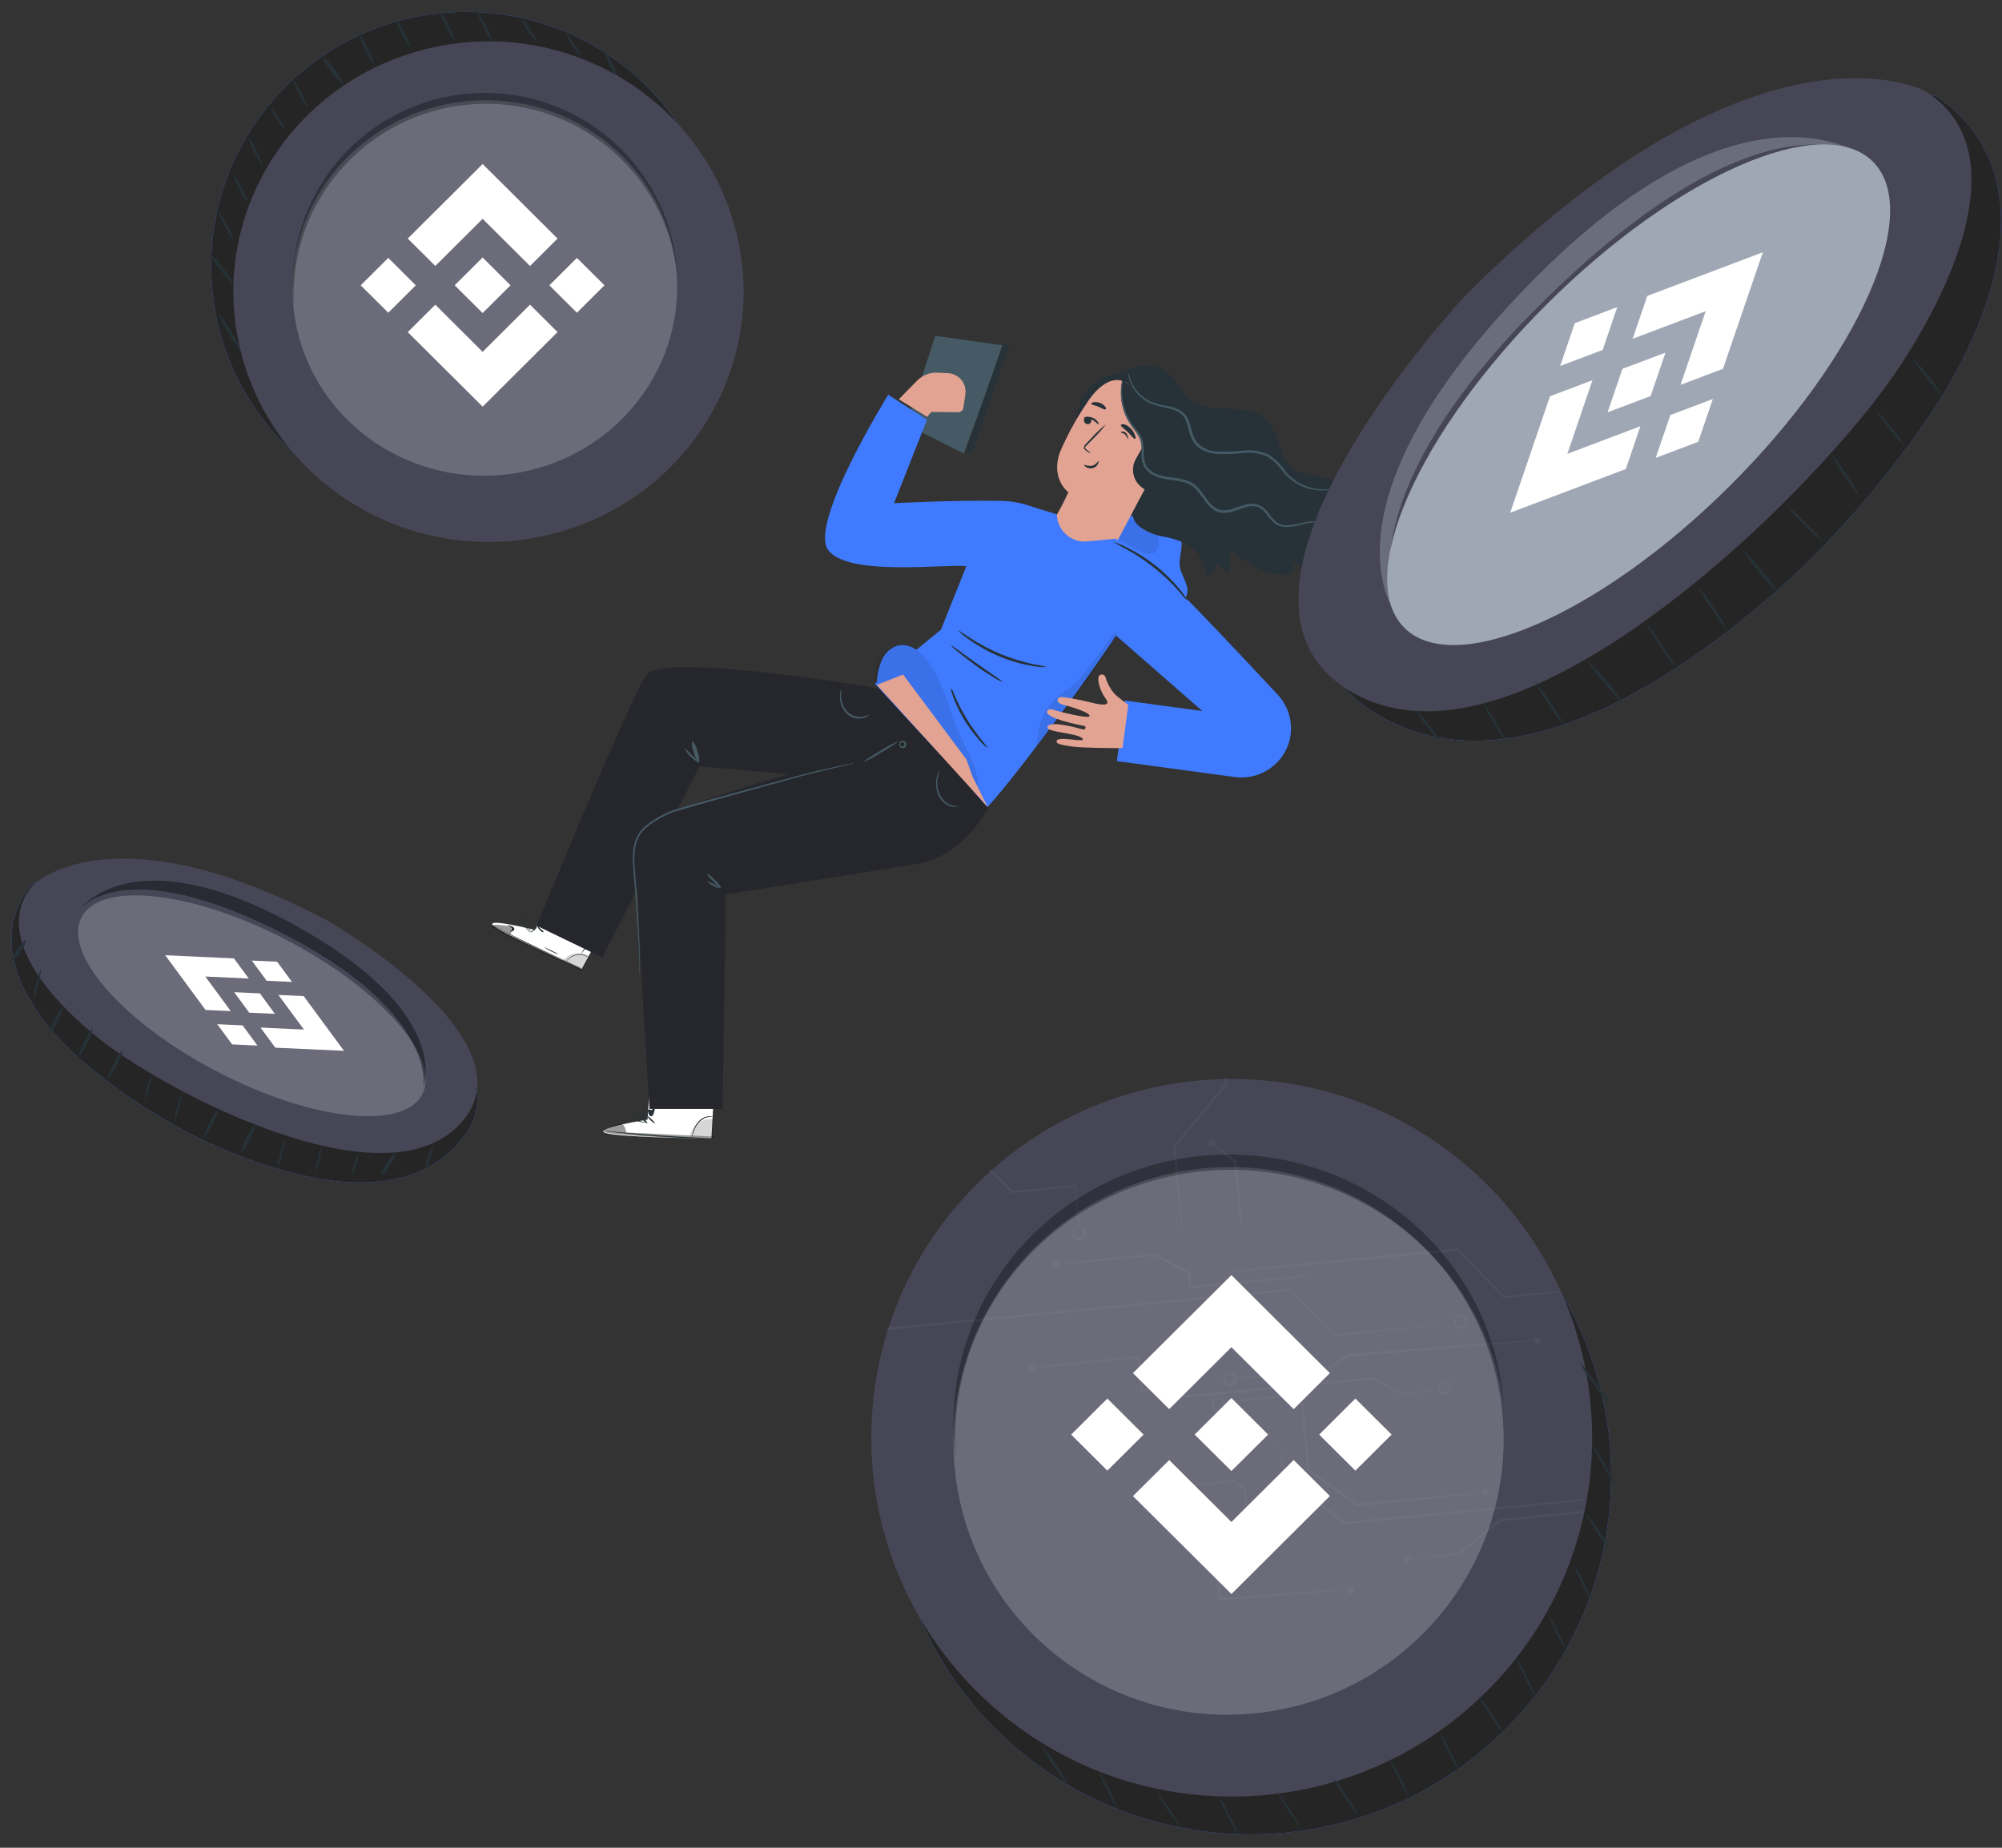 <svg width="104" height="96" viewBox="0 0 104 96" fill="none" xmlns="http://www.w3.org/2000/svg">
<rect x="0" y="0" width="104" height="96" fill="#333333" stroke="none"/>
<path d="M52.081 17.941C52.081 18.035 50.069 23.569 50.069 23.569L47.086 22.057L48.584 17.448L52.081 17.941Z" fill="#455A64"/>
<path d="M50.16 23.527L50.49 23.569L52.465 17.877L52.108 17.831L50.16 23.527Z" fill="#263238"/>
<path d="M46.708 20.757C46.706 20.755 46.704 20.753 46.703 20.75C46.702 20.748 46.701 20.745 46.701 20.743C46.701 20.74 46.702 20.737 46.703 20.735C46.704 20.733 46.706 20.73 46.708 20.729C46.8 20.632 47.249 20.172 47.651 19.766C47.787 19.631 47.95 19.525 48.129 19.455C48.308 19.386 48.5 19.354 48.692 19.362L49.238 19.388C49.372 19.393 49.503 19.427 49.622 19.485C49.742 19.544 49.849 19.627 49.934 19.728C50.02 19.83 50.084 19.948 50.121 20.075C50.158 20.202 50.168 20.336 50.151 20.467L50.046 21.191C50.036 21.252 50.005 21.309 49.959 21.35C49.912 21.391 49.852 21.415 49.789 21.417L48.379 21.402L48.164 21.656L46.708 20.757Z" fill="#E3A392"/>
<path d="M57.236 26.629C57.736 26.8 58.264 26.861 58.788 26.808C59.31 26.759 59.836 26.804 60.344 26.943C60.598 27.017 60.827 27.162 61.009 27.362C61.19 27.563 61.316 27.811 61.374 28.081C61.436 28.544 61.218 29.016 61.298 29.476C61.379 29.935 61.783 30.392 61.665 30.865C61.567 31.261 61.145 31.462 60.761 31.538C60.162 31.658 59.543 31.607 58.969 31.391C58.394 31.175 57.885 30.802 57.493 30.31C57.101 29.818 56.841 29.225 56.739 28.593C56.638 27.96 56.698 27.31 56.914 26.711" fill="#407BFF"/>
<g opacity="0.3">
<path opacity="0.3" d="M58.047 27.982L59.069 28.563C59.215 28.658 59.376 28.729 59.545 28.771C59.63 28.792 59.718 28.793 59.804 28.774C59.889 28.755 59.968 28.716 60.036 28.66C60.106 28.572 60.157 28.469 60.184 28.359C60.211 28.25 60.215 28.135 60.194 28.024C60.2 27.782 60.137 27.543 60.013 27.335C59.787 27.021 59.346 26.959 58.959 26.982C58.546 27.007 58.14 27.1 57.758 27.257" fill="black"/>
</g>
<path d="M69.218 26.353C68.458 25.348 67.094 24.967 65.831 24.647L62.991 23.932C62.42 23.751 61.819 23.672 61.219 23.701C61.075 23.718 60.932 23.749 60.794 23.795C60.9 23.568 60.992 23.336 61.07 23.099C61.244 22.686 61.26 22.227 61.113 21.804C60.961 21.521 60.739 21.278 60.468 21.099C59.825 20.607 59.144 19.853 58.331 19.754C57.939 19.715 57.544 19.781 57.187 19.943C56.83 20.106 56.526 20.36 56.307 20.678L56.372 21.133C57.193 20.189 57.408 20.234 58.04 19.904C58.273 20.642 58.982 22.335 59.63 22.804C59.702 22.846 59.762 22.904 59.804 22.974C59.825 23.045 59.828 23.12 59.813 23.192C59.799 23.265 59.767 23.333 59.721 23.392C59.502 23.752 59.327 24.137 59.2 24.537C59.098 24.903 58.777 25.857 58.838 26.319C58.791 26.506 58.799 26.703 58.862 26.886C58.925 27.07 59.039 27.232 59.192 27.356C59.538 27.617 59.945 27.792 60.377 27.867C60.807 27.939 61.225 28.069 61.619 28.253C61.938 28.426 62.201 28.681 62.379 28.991C62.558 29.3 62.645 29.651 62.632 30.005C62.783 29.952 62.915 29.856 63.009 29.729C63.104 29.602 63.157 29.451 63.161 29.295L63.819 29.786C63.928 29.385 63.946 28.966 63.872 28.557C64.171 28.771 64.462 28.995 64.768 29.194C65.474 29.659 66.347 30.017 67.175 29.799L67.152 29.157L68.509 30.071C68.702 29.835 68.831 29.555 68.885 29.258C68.938 28.96 68.914 28.654 68.815 28.368L69.504 29.091C69.709 28.65 69.79 28.165 69.74 27.684C69.69 27.204 69.51 26.744 69.218 26.353Z" fill="#263238"/>
<path d="M58.228 19.477C58.413 19.309 58.631 19.178 58.868 19.093C59.105 19.007 59.357 18.969 59.61 18.98C59.862 18.992 60.11 19.053 60.338 19.159C60.566 19.266 60.77 19.416 60.938 19.6C61.222 19.941 61.373 20.374 61.688 20.682C62.712 21.684 64.715 20.798 65.764 21.772C66.501 22.456 66.386 23.761 67.202 24.357C67.937 24.895 69.114 24.607 69.761 25.236C70.003 25.518 70.167 25.856 70.237 26.218C70.309 26.577 70.456 26.918 70.667 27.22C70.777 27.369 70.934 27.478 71.114 27.531C71.294 27.584 71.487 27.578 71.662 27.513C71.757 27.941 71.347 28.347 70.907 28.432C70.461 28.474 70.011 28.413 69.592 28.254C69.162 28.134 68.694 28.031 68.277 28.187C67.712 28.395 67.394 29.016 66.834 29.234C66.578 29.314 66.305 29.328 66.042 29.275C65.778 29.223 65.533 29.105 65.329 28.933C64.928 28.586 64.583 28.181 64.306 27.733C64.025 27.284 63.648 26.899 63.2 26.606C62.625 26.278 61.921 26.25 61.263 26.238C60.606 26.226 59.902 26.21 59.313 25.905C58.725 25.599 58.29 24.903 58.525 24.292" fill="#263238"/>
<path d="M58.417 26.035C58.426 26.098 58.459 26.155 58.51 26.194C58.56 26.233 58.623 26.251 58.687 26.245C58.813 26.233 58.933 26.187 59.034 26.112C59.865 25.582 60.566 24.874 61.085 24.039C61.522 23.332 61.829 22.479 61.616 21.678C61.484 21.227 61.225 20.823 60.872 20.512C60.518 20.203 60.122 19.945 59.696 19.745C59.282 19.509 58.815 19.377 58.337 19.361C57.539 19.381 56.081 19.854 55.922 21.791" fill="#263238"/>
<path d="M60.918 21.892C60.918 21.892 59.616 22.918 59.577 22.831L59.005 23.848C58.853 24.117 58.817 24.431 58.902 24.724C58.987 25.018 59.188 25.268 59.463 25.423L57.69 28.776C57.281 29.49 55.183 29.405 54.389 28.978C53.584 28.547 54.217 27.806 54.649 27.15C54.974 26.645 55.257 26.118 55.498 25.573C55.498 25.573 54.563 24.884 55.063 23.492C55.443 22.601 55.91 21.747 56.458 20.942C56.935 20.193 57.76 19.404 58.523 19.896L60.918 21.892Z" fill="#E3A392"/>
<path d="M56.328 21.747C56.306 21.792 56.3 21.844 56.315 21.893C56.329 21.941 56.361 21.983 56.405 22.008C56.426 22.022 56.45 22.032 56.474 22.036C56.499 22.041 56.525 22.04 56.549 22.034C56.574 22.029 56.597 22.018 56.617 22.003C56.638 21.989 56.655 21.97 56.667 21.948C56.692 21.904 56.697 21.852 56.684 21.803C56.67 21.754 56.638 21.712 56.594 21.687C56.573 21.673 56.549 21.663 56.524 21.659C56.499 21.654 56.473 21.655 56.449 21.661C56.424 21.666 56.4 21.677 56.38 21.692C56.359 21.706 56.342 21.725 56.328 21.747Z" fill="#263238"/>
<path d="M56.307 21.706C56.307 21.737 56.518 21.706 56.721 21.803C56.923 21.9 57.006 22.039 57.052 22.039C57.097 22.039 57.069 21.987 57.029 21.918C56.972 21.83 56.885 21.757 56.778 21.711C56.673 21.664 56.553 21.646 56.435 21.661C56.347 21.666 56.301 21.692 56.307 21.706Z" fill="#263238"/>
<path d="M58.229 22.471C58.229 22.501 58.333 22.471 58.435 22.567C58.536 22.664 58.578 22.804 58.601 22.804C58.624 22.804 58.61 22.754 58.59 22.686C58.563 22.596 58.52 22.522 58.466 22.476C58.413 22.429 58.352 22.412 58.292 22.426C58.249 22.43 58.226 22.456 58.229 22.471Z" fill="#263238"/>
<path d="M56.673 23.569C56.601 23.485 56.522 23.412 56.435 23.351C56.396 23.319 56.362 23.285 56.369 23.248C56.376 23.21 56.417 23.168 56.462 23.123L56.75 22.834C57.003 22.59 57.241 22.324 57.459 22.039C57.19 22.256 56.935 22.497 56.698 22.76L56.414 23.059C56.362 23.101 56.324 23.163 56.308 23.234C56.305 23.255 56.307 23.277 56.313 23.296C56.319 23.316 56.329 23.334 56.342 23.348C56.362 23.37 56.384 23.389 56.408 23.404C56.489 23.473 56.579 23.528 56.673 23.569Z" fill="#263238"/>
<path d="M55.669 25.481C56.216 25.837 56.836 26.006 57.46 25.971C57.46 25.971 56.651 26.683 55.539 25.817L55.669 25.481Z" fill="#E3A392"/>
<path d="M56.725 23.974C56.765 23.955 56.809 23.948 56.852 23.953C56.895 23.957 56.936 23.973 56.972 24C56.998 24.017 57.021 24.041 57.038 24.069C57.056 24.096 57.067 24.127 57.073 24.16C57.079 24.191 57.075 24.224 57.063 24.253C57.051 24.283 57.03 24.307 57.004 24.324C56.972 24.336 56.937 24.337 56.904 24.329C56.87 24.32 56.84 24.302 56.817 24.275C56.77 24.221 56.733 24.158 56.707 24.089C56.699 24.07 56.694 24.05 56.691 24.029C56.691 24.02 56.693 24.01 56.697 24.001C56.702 23.993 56.708 23.986 56.716 23.981" fill="#E3A392"/>
<path d="M57.075 23.952C57.047 23.933 56.95 24.145 56.727 24.2C56.585 24.212 56.442 24.192 56.307 24.139C56.307 24.139 56.33 24.208 56.413 24.26C56.518 24.328 56.64 24.35 56.758 24.323C56.871 24.297 56.97 24.22 57.035 24.109C57.075 24.024 57.075 23.961 57.075 23.952Z" fill="#263238"/>
<path d="M58.228 22.092C58.228 22.171 58.405 22.267 58.595 22.455C58.786 22.643 58.923 22.842 58.972 22.797C59.021 22.753 58.989 22.695 58.948 22.582C58.889 22.434 58.805 22.31 58.703 22.219C58.604 22.125 58.491 22.064 58.373 22.041C58.29 22.031 58.233 22.055 58.228 22.092Z" fill="#263238"/>
<path d="M56.691 20.976C56.691 21.032 56.877 21.054 57.053 21.127C57.23 21.201 57.353 21.296 57.422 21.269C57.49 21.242 57.451 21.206 57.422 21.14C57.363 21.055 57.275 20.986 57.168 20.943C57.061 20.899 56.941 20.882 56.823 20.895C56.721 20.917 56.691 20.949 56.691 20.976Z" fill="#263238"/>
<path d="M58.299 19.743C58.211 20.139 58.206 20.548 58.282 20.946C58.36 21.343 58.518 21.721 58.747 22.054C58.968 22.306 59.147 22.592 59.278 22.901C59.395 23.305 59.258 23.761 59.427 24.147C59.62 24.586 60.136 24.768 60.604 24.842C61.072 24.915 61.576 24.931 61.963 25.207C62.49 25.585 62.708 26.381 63.33 26.549C64.019 26.734 64.757 26.001 65.403 26.295C65.793 26.48 65.957 26.973 66.327 27.196C66.696 27.419 67.23 27.297 67.681 27.196C68.131 27.094 68.693 27.041 68.987 27.394" fill="#263238"/>
<path d="M68.987 27.394C68.838 27.254 68.647 27.169 68.444 27.153C68.207 27.134 67.969 27.157 67.74 27.221C67.432 27.317 67.113 27.371 66.791 27.381C66.595 27.378 66.404 27.317 66.243 27.203C66.083 27.074 65.942 26.923 65.824 26.755C65.709 26.582 65.552 26.443 65.367 26.349C65.163 26.275 64.94 26.275 64.736 26.349C64.514 26.405 64.295 26.498 64.055 26.57C63.806 26.662 63.535 26.674 63.28 26.603C63.024 26.501 62.805 26.324 62.651 26.096C62.487 25.883 62.346 25.657 62.167 25.462C61.997 25.268 61.775 25.129 61.528 25.061C61.28 24.995 61.027 24.95 60.771 24.926C60.517 24.899 60.269 24.838 60.031 24.744C59.794 24.653 59.59 24.489 59.451 24.275C59.338 24.062 59.286 23.823 59.299 23.582C59.31 23.371 59.296 23.159 59.257 22.951C59.158 22.561 58.85 22.287 58.668 21.977C58.369 21.49 58.217 20.927 58.229 20.355C58.234 20.201 58.251 20.048 58.282 19.898C58.29 19.845 58.304 19.793 58.325 19.743C58.3 19.947 58.285 20.152 58.282 20.357C58.287 20.914 58.448 21.459 58.747 21.929C58.923 22.223 59.251 22.49 59.362 22.923C59.405 23.139 59.423 23.36 59.416 23.58C59.404 23.799 59.452 24.018 59.554 24.211C59.682 24.402 59.865 24.547 60.079 24.627C60.307 24.716 60.546 24.773 60.788 24.797C61.05 24.822 61.309 24.869 61.563 24.936C61.834 25.011 62.077 25.162 62.263 25.373C62.45 25.578 62.593 25.809 62.752 26.014C62.892 26.219 63.089 26.377 63.318 26.471C63.548 26.533 63.792 26.522 64.017 26.44C64.247 26.372 64.469 26.278 64.703 26.22C64.935 26.146 65.184 26.154 65.41 26.242C65.613 26.345 65.787 26.497 65.915 26.686C66.025 26.85 66.157 26.997 66.309 27.122C66.453 27.226 66.624 27.283 66.801 27.287C67.115 27.282 67.428 27.235 67.73 27.148C67.967 27.089 68.213 27.074 68.457 27.102C68.612 27.119 68.759 27.179 68.883 27.274C68.925 27.307 68.96 27.348 68.987 27.394Z" fill="#455A64"/>
<path d="M69.371 25.381C69.328 25.398 69.284 25.413 69.238 25.424C68.758 25.525 68.259 25.491 67.798 25.326C67.337 25.161 66.934 24.871 66.636 24.49C66.423 24.184 66.15 23.922 65.832 23.72C65.451 23.549 65.031 23.485 64.615 23.532C64.155 23.587 63.692 23.604 63.229 23.585C62.989 23.566 62.755 23.508 62.535 23.413C62.315 23.316 62.129 23.16 61.997 22.963C61.741 22.567 61.741 22.123 61.572 21.781C61.49 21.615 61.359 21.478 61.196 21.387C61.034 21.305 60.861 21.245 60.683 21.207C60.345 21.157 60.015 21.064 59.702 20.93C59.257 20.703 58.91 20.329 58.724 19.875C58.674 19.754 58.638 19.627 58.616 19.498C58.612 19.452 58.612 19.407 58.616 19.361C58.658 19.531 58.713 19.698 58.78 19.86C58.979 20.291 59.323 20.643 59.756 20.858C60.065 20.979 60.387 21.063 60.717 21.107C60.907 21.144 61.092 21.207 61.265 21.294C61.449 21.396 61.598 21.549 61.693 21.733C61.887 22.108 61.892 22.549 62.118 22.901C62.251 23.072 62.422 23.211 62.619 23.308C62.816 23.405 63.032 23.457 63.252 23.46C63.708 23.478 64.165 23.462 64.618 23.41C65.056 23.364 65.499 23.435 65.898 23.617C66.228 23.831 66.511 24.107 66.731 24.428C66.929 24.687 67.177 24.905 67.461 25.072C67.877 25.313 68.354 25.437 68.839 25.431C69.182 25.424 69.366 25.366 69.371 25.381Z" fill="#455A64"/>
<path d="M57.942 27.986C58.695 28.349 59.365 28.863 59.914 29.496C60.279 29.579 64.55 34.132 66.379 36.098C66.703 36.446 66.924 36.879 67.016 37.346C67.109 37.814 67.069 38.299 66.902 38.745C66.687 39.292 66.294 39.75 65.788 40.045C65.281 40.339 64.691 40.452 64.112 40.366L58.019 39.543L58.44 36.397L62.458 36.941L57.979 33.022C55.75 36.372 52.062 41.192 51.286 41.929L45.453 35.521L48.881 32.715L50.2 29.416C49.059 29.292 44.007 29.969 43.014 28.562C42.02 27.155 46.142 20.509 46.142 20.509L48.156 21.81L46.442 26.144C46.442 26.144 49.592 25.977 52.027 26.023C52.514 26.033 52.996 26.118 53.458 26.275C53.746 26.37 54.889 26.718 54.889 26.718L54.912 26.873C54.961 27.247 55.151 27.586 55.444 27.821C55.736 28.056 56.108 28.167 56.481 28.132L57.942 27.986Z" fill="#407BFF"/>
<path d="M51.31 38.869C51.149 38.755 51.005 38.619 50.885 38.467C50.573 38.118 50.297 37.742 50.061 37.345C49.773 36.867 49.548 36.359 49.391 35.831L49.458 35.809C49.501 35.897 49.527 35.991 49.537 36.087C49.476 36.013 49.427 35.93 49.391 35.843L49.458 35.821C49.66 36.325 49.901 36.813 50.178 37.284C50.731 38.201 51.344 38.837 51.31 38.869Z" fill="#263238"/>
<path d="M52.08 35.426C51.924 35.372 51.778 35.299 51.643 35.209C51.385 35.055 51.034 34.831 50.662 34.558C50.289 34.284 49.967 34.036 49.739 33.845C49.608 33.749 49.491 33.638 49.391 33.515C49.414 33.491 49.995 33.949 50.737 34.468C51.48 34.988 52.101 35.4 52.08 35.426Z" fill="#263238"/>
<path d="M54.386 34.655C54.142 34.672 53.896 34.654 53.656 34.602C52.485 34.413 51.363 33.949 50.362 33.241C50.149 33.105 49.952 32.94 49.775 32.75C49.788 32.733 50.023 32.906 50.409 33.153C50.915 33.478 51.444 33.757 51.99 33.986C52.538 34.208 53.099 34.382 53.671 34.505C53.911 34.542 54.15 34.592 54.386 34.655Z" fill="#263238"/>
<path d="M61.688 31.219C61.518 31.05 61.36 30.873 61.213 30.688C60.834 30.261 60.415 29.863 59.959 29.499C59.502 29.137 59.011 28.809 58.492 28.519C58.268 28.41 58.053 28.29 57.846 28.159C58.092 28.226 58.326 28.322 58.543 28.445C59.631 28.987 60.57 29.735 61.294 30.635C61.454 30.814 61.586 31.01 61.688 31.219Z" fill="#263238"/>
<g opacity="0.3">
<path opacity="0.3" d="M57.977 33.051C58.35 31.936 56.582 34.961 55.649 35.678C55.194 35.974 54.784 36.335 54.433 36.748C53.99 37.359 53.896 38.144 53.818 38.893C53.806 38.893 57.725 33.788 57.977 33.051Z" fill="black"/>
</g>
<path d="M33.639 58.169L33.752 56.464L37.095 56.647L36.957 59.142H36.748C35.82 59.142 32.041 59.072 31.434 58.858C30.761 58.624 33.639 58.169 33.639 58.169Z" fill="white"/>
<g opacity="0.4">
<path opacity="0.4" d="M35.826 59.028C35.89 58.75 36.057 58.506 36.292 58.344C36.523 58.181 36.807 58.111 37.087 58.146L37.035 59.076L35.826 59.028Z" fill="black"/>
</g>
<path opacity="0.4" d="M32.259 58.377C32.259 58.377 31.227 58.613 31.341 58.789C31.454 58.965 35.365 59.188 37.095 59.134V59.056L32.537 58.836C32.537 58.836 32.457 58.395 32.259 58.377Z" fill="black"/>
<path d="M37.095 59.142H36.868H36.251C35.741 59.142 35.011 59.098 34.21 59.044C33.409 58.989 32.7 58.916 32.169 58.858L31.556 58.782L31.388 58.76H31.332H31.391H31.556L32.172 58.82C32.682 58.868 33.409 58.932 34.212 58.989C35.016 59.047 35.723 59.079 36.254 59.104L36.871 59.13H37.039L37.095 59.142Z" fill="#263238"/>
<path d="M33.638 58.377C33.638 58.377 33.508 58.304 33.407 58.198C33.306 58.091 33.235 58.001 33.258 57.995C33.282 57.988 33.383 58.068 33.49 58.171C33.563 58.233 33.614 58.304 33.638 58.377Z" fill="#263238"/>
<path d="M34.021 58.377C34.021 58.377 33.909 58.319 33.802 58.213C33.695 58.107 33.623 58.011 33.642 57.996C33.661 57.982 33.754 58.054 33.86 58.16C33.967 58.267 34.035 58.363 34.021 58.377Z" fill="#263238"/>
<path d="M34.023 57.616C33.965 57.889 33.898 58.019 33.831 57.984C33.764 58.032 33.698 57.924 33.639 57.674C33.703 57.635 33.767 57.635 33.831 57.674C33.895 57.622 33.959 57.603 34.023 57.616Z" fill="#263238"/>
<path d="M33.638 58.306C33.55 58.319 33.46 58.319 33.371 58.306C33.276 58.291 33.181 58.27 33.09 58.243C33.034 58.226 32.98 58.205 32.93 58.18C32.915 58.172 32.902 58.162 32.892 58.151C32.881 58.139 32.874 58.126 32.87 58.111C32.867 58.095 32.87 58.078 32.879 58.063C32.887 58.048 32.9 58.035 32.917 58.025C33.022 57.99 33.138 57.985 33.247 58.011C33.355 58.037 33.449 58.093 33.513 58.17C33.551 58.214 33.578 58.264 33.591 58.317C33.598 58.337 33.598 58.358 33.591 58.377C33.568 58.309 33.531 58.245 33.481 58.187C33.425 58.127 33.349 58.081 33.262 58.056C33.161 58.024 33.049 58.024 32.949 58.056C32.905 58.081 32.917 58.121 32.964 58.147C33.011 58.171 33.06 58.19 33.112 58.205C33.199 58.234 33.289 58.258 33.381 58.276C33.537 58.296 33.638 58.301 33.638 58.306Z" fill="#263238"/>
<path d="M33.283 57.995C33.254 57.951 33.246 57.9 33.262 57.852C33.275 57.799 33.303 57.749 33.343 57.706C33.366 57.676 33.399 57.652 33.438 57.636C33.477 57.619 33.52 57.611 33.564 57.612C33.589 57.618 33.611 57.632 33.624 57.65C33.637 57.668 33.641 57.69 33.636 57.71C33.627 57.742 33.609 57.772 33.585 57.799C33.549 57.843 33.506 57.882 33.456 57.916C33.415 57.952 33.362 57.978 33.304 57.993C33.304 57.993 33.358 57.959 33.432 57.897C33.475 57.861 33.514 57.822 33.549 57.78C33.585 57.739 33.615 57.663 33.549 57.65C33.483 57.639 33.417 57.689 33.375 57.73C33.336 57.767 33.307 57.811 33.292 57.859C33.284 57.904 33.281 57.95 33.283 57.995Z" fill="#263238"/>
<path d="M37.096 58.03C37.096 58.03 37.008 58.011 36.863 58.03C36.68 58.043 36.504 58.127 36.354 58.271C36.205 58.415 36.088 58.614 36.019 58.844C35.963 59.022 35.953 59.142 35.946 59.142C35.942 59.114 35.942 59.085 35.946 59.057C35.953 58.98 35.968 58.904 35.988 58.832C36.053 58.588 36.171 58.378 36.326 58.228C36.481 58.079 36.666 57.998 36.856 57.995C36.913 57.992 36.97 57.998 37.026 58.014C37.05 58.013 37.074 58.019 37.096 58.03Z" fill="#263238"/>
<path d="M27.775 48.312L28.553 46.902L31.334 48.276L30.219 50.344L30.042 50.272C29.253 49.931 26.061 48.494 25.629 48.097C25.149 47.651 27.775 48.312 27.775 48.312Z" fill="white"/>
<g opacity="0.4">
<path opacity="0.4" d="M29.215 49.938C29.377 49.728 29.611 49.584 29.872 49.535C30.131 49.483 30.401 49.531 30.627 49.667L30.227 50.437L29.215 49.938Z" fill="black"/>
</g>
<path opacity="0.4" d="M26.473 48.126C26.473 48.126 25.541 47.953 25.571 48.126C25.601 48.299 28.718 49.796 30.154 50.344L30.181 50.287L26.532 48.569C26.532 48.569 26.629 48.209 26.473 48.126Z" fill="black"/>
<path d="M30.181 50.344C30.181 50.344 30.164 50.344 30.132 50.328L29.994 50.268L29.5 50.042C29.076 49.849 28.494 49.566 27.861 49.256C27.227 48.947 26.658 48.64 26.249 48.418L25.743 48.152L25.612 48.078C25.583 48.061 25.568 48.052 25.571 48.049L25.617 48.073L25.75 48.14L26.244 48.397C26.655 48.614 27.23 48.909 27.861 49.225C28.492 49.542 29.074 49.821 29.493 50.018L29.986 50.256L30.122 50.323L30.181 50.344Z" fill="#263238"/>
<path d="M26.482 48.432C26.547 48.369 26.581 48.304 26.582 48.239C26.539 48.174 26.457 48.11 26.338 48.049C26.573 48.1 26.706 48.166 26.709 48.236C26.757 48.305 26.676 48.375 26.482 48.432Z" fill="#263238"/>
<path d="M28.259 48.428C28.187 48.445 28.115 48.411 28.052 48.33C27.941 48.226 27.87 48.076 27.875 48.049C27.941 48.101 28.005 48.167 28.066 48.245C28.133 48.29 28.198 48.351 28.259 48.428Z" fill="#263238"/>
<path d="M27.49 48.378C27.434 48.348 27.383 48.3 27.338 48.236C27.285 48.176 27.237 48.106 27.193 48.026C27.166 47.98 27.141 47.928 27.119 47.873C27.108 47.837 27.103 47.796 27.106 47.755C27.11 47.733 27.118 47.712 27.128 47.697C27.138 47.681 27.15 47.671 27.163 47.667C27.236 47.67 27.306 47.718 27.361 47.802C27.416 47.887 27.453 48.002 27.466 48.129C27.475 48.204 27.475 48.281 27.466 48.355C27.466 48.409 27.451 48.432 27.448 48.432C27.457 48.334 27.457 48.235 27.448 48.137C27.434 48.035 27.404 47.943 27.362 47.87C27.337 47.824 27.308 47.788 27.276 47.764C27.244 47.739 27.209 47.725 27.174 47.724C27.139 47.724 27.134 47.793 27.152 47.846C27.172 47.897 27.194 47.944 27.219 47.988C27.262 48.066 27.307 48.139 27.355 48.206C27.442 48.317 27.492 48.371 27.49 48.378Z" fill="#263238"/>
<path d="M27.492 48.422C27.491 48.356 27.507 48.291 27.536 48.238C27.567 48.179 27.607 48.13 27.654 48.096C27.683 48.07 27.717 48.054 27.753 48.05C27.788 48.047 27.823 48.055 27.855 48.075C27.869 48.096 27.876 48.123 27.876 48.152C27.876 48.18 27.869 48.207 27.855 48.228C27.835 48.264 27.81 48.294 27.78 48.314C27.737 48.354 27.689 48.384 27.639 48.405C27.594 48.429 27.545 48.438 27.497 48.429C27.497 48.429 27.549 48.411 27.628 48.37C27.676 48.346 27.72 48.314 27.762 48.276C27.806 48.242 27.86 48.159 27.819 48.117C27.793 48.103 27.765 48.098 27.737 48.102C27.71 48.105 27.683 48.118 27.659 48.138C27.616 48.168 27.577 48.211 27.546 48.263C27.526 48.314 27.508 48.367 27.492 48.422Z" fill="#263238"/>
<path d="M30.565 49.741C30.565 49.741 30.502 49.702 30.391 49.662C30.248 49.608 30.093 49.595 29.942 49.623C29.792 49.652 29.653 49.722 29.542 49.824C29.456 49.903 29.418 49.964 29.412 49.962C29.418 49.946 29.426 49.931 29.437 49.918C29.462 49.878 29.492 49.842 29.527 49.81C29.64 49.697 29.786 49.622 29.946 49.595C30.047 49.575 30.15 49.574 30.251 49.594C30.352 49.613 30.448 49.652 30.534 49.708C30.546 49.718 30.556 49.728 30.565 49.741Z" fill="#263238"/>
<path d="M30.948 48.432C30.842 48.631 30.722 48.825 30.587 49.014C30.464 49.208 30.328 49.396 30.18 49.579C30.283 49.379 30.403 49.185 30.54 48.996C30.661 48.802 30.797 48.614 30.948 48.432Z" fill="#263238"/>
<path d="M29.028 49.58C28.888 49.544 28.753 49.492 28.626 49.426C28.495 49.364 28.372 49.287 28.26 49.197C28.26 49.197 28.431 49.282 28.643 49.385C28.854 49.488 29.03 49.571 29.028 49.58Z" fill="#263238"/>
<path d="M39.394 36.827C39.419 37.052 39.377 37.28 39.273 37.482C39.168 37.684 39.006 37.85 38.807 37.96C38.607 38.07 38.38 38.119 38.153 38.1C37.925 38.081 37.709 37.996 37.531 37.854C37.352 37.713 37.22 37.522 37.15 37.306C37.081 37.09 37.078 36.858 37.141 36.64C37.203 36.422 37.33 36.227 37.504 36.081C37.678 35.934 37.892 35.842 38.118 35.816C38.269 35.799 38.421 35.812 38.566 35.853C38.712 35.895 38.848 35.965 38.966 36.059C39.085 36.152 39.183 36.269 39.257 36.4C39.33 36.532 39.377 36.677 39.394 36.827Z" fill="white"/>
<path d="M34.789 42.676C34.794 42.773 34.762 42.868 34.699 42.942C34.636 43.016 34.547 43.063 34.45 43.074C34.354 43.085 34.256 43.06 34.178 43.002C34.1 42.945 34.046 42.86 34.028 42.765C34.018 42.713 34.019 42.66 34.031 42.609C34.043 42.558 34.065 42.51 34.096 42.467C34.127 42.425 34.167 42.39 34.213 42.363C34.258 42.337 34.309 42.32 34.361 42.314C34.413 42.308 34.467 42.313 34.517 42.328C34.567 42.343 34.614 42.368 34.654 42.402C34.694 42.436 34.727 42.478 34.751 42.525C34.774 42.572 34.787 42.624 34.789 42.676Z" fill="white"/>
<path d="M50.542 41.073H50.597L45.641 35.766C45.641 35.766 34.451 33.859 33.591 35.056C32.731 36.254 27.875 48.095 27.875 48.095L31.291 49.746L33.129 46.13C33.259 50.316 33.741 57.612 33.741 57.612H37.537L37.705 46.474L47.707 44.87C49.245 44.621 50.597 43.356 51.312 41.979L50.542 41.073ZM35.159 42.138L36.342 39.813L40.96 40.221C38.88 40.824 36.682 41.513 35.159 42.138Z" fill="#26262D"/>
<path d="M46.702 38.486C46.417 38.712 46.107 38.916 45.775 39.096C45.466 39.301 45.134 39.481 44.781 39.634C45.067 39.409 45.377 39.205 45.709 39.024C46.017 38.819 46.35 38.639 46.702 38.486Z" fill="#455A64"/>
<path d="M48.833 40.017C48.846 40.017 48.768 40.155 48.722 40.393C48.689 40.546 48.682 40.706 48.701 40.862C48.721 41.019 48.766 41.17 48.834 41.304C48.902 41.44 48.991 41.556 49.097 41.648C49.203 41.74 49.323 41.804 49.45 41.839C49.645 41.897 49.774 41.872 49.776 41.89C49.667 41.935 49.549 41.942 49.438 41.907C49.3 41.878 49.169 41.814 49.053 41.719C48.937 41.624 48.839 41.501 48.764 41.357C48.693 41.211 48.648 41.048 48.631 40.879C48.614 40.709 48.625 40.538 48.665 40.375C48.691 40.237 48.749 40.113 48.833 40.017Z" fill="#455A64"/>
<path d="M44.396 39.639L44.347 39.654L44.205 39.694L43.652 39.83C43.173 39.949 42.472 40.105 41.622 40.326C39.924 40.807 37.562 41.432 34.976 42.188C34.668 42.306 34.372 42.453 34.093 42.627C33.817 42.783 33.569 42.98 33.357 43.213C33.172 43.452 33.05 43.732 33.002 44.029C32.953 44.314 32.939 44.603 32.961 44.892C33.047 46.032 33.116 47.061 33.164 47.927C33.212 48.793 33.238 49.492 33.243 49.975C33.243 50.223 33.243 50.407 33.23 50.533C33.23 50.598 33.23 50.645 33.215 50.677C33.217 50.694 33.217 50.71 33.215 50.727C33.211 50.662 33.211 50.598 33.215 50.533C33.215 50.404 33.215 50.219 33.215 49.975C33.2 49.479 33.161 48.795 33.103 47.929C33.045 47.064 32.971 46.04 32.882 44.899C32.856 44.603 32.869 44.304 32.92 44.011C32.969 43.7 33.097 43.406 33.291 43.156C33.509 42.913 33.766 42.707 34.052 42.546C34.336 42.368 34.637 42.217 34.951 42.097C36.252 41.715 37.488 41.372 38.615 41.07L41.614 40.261C42.472 40.036 43.173 39.892 43.645 39.783L44.203 39.664L44.347 39.634C44.378 39.639 44.396 39.636 44.396 39.639Z" fill="#455A64"/>
<path d="M36.711 45.754C36.971 45.867 37.227 45.994 37.479 46.137C37.198 46.138 36.926 46.002 36.711 45.754Z" fill="#455A64"/>
<path d="M36.711 45.372C36.88 45.471 37.026 45.591 37.141 45.727C37.286 45.847 37.401 45.986 37.479 46.137C37.309 46.038 37.164 45.918 37.049 45.781C36.905 45.661 36.79 45.522 36.711 45.372Z" fill="#455A64"/>
<path d="M35.559 38.869C35.706 38.984 35.837 39.11 35.951 39.244C36.094 39.365 36.22 39.495 36.327 39.634C36.14 39.547 35.983 39.431 35.867 39.294C35.72 39.171 35.615 39.026 35.559 38.869Z" fill="#455A64"/>
<path d="M35.957 38.486C36.112 38.667 36.204 38.858 36.23 39.053C36.319 39.244 36.348 39.439 36.314 39.634C36.162 39.453 36.07 39.262 36.041 39.067C35.952 38.877 35.923 38.681 35.957 38.486Z" fill="#455A64"/>
<path d="M46.742 38.7C46.742 38.7 46.692 38.631 46.77 38.541C46.794 38.515 46.825 38.497 46.859 38.49C46.894 38.483 46.929 38.486 46.961 38.5C47.003 38.516 47.038 38.546 47.061 38.585C47.083 38.624 47.09 38.67 47.082 38.714C47.074 38.758 47.05 38.798 47.016 38.826C46.981 38.855 46.937 38.87 46.892 38.869C46.857 38.871 46.822 38.862 46.792 38.844C46.762 38.827 46.738 38.801 46.723 38.769C46.673 38.664 46.723 38.598 46.737 38.608C46.752 38.617 46.737 38.672 46.78 38.736C46.791 38.753 46.807 38.766 46.826 38.775C46.844 38.783 46.865 38.786 46.885 38.783C46.909 38.782 46.931 38.772 46.949 38.756C46.967 38.74 46.979 38.719 46.984 38.695C46.989 38.672 46.985 38.648 46.975 38.626C46.964 38.605 46.947 38.587 46.925 38.577C46.907 38.568 46.887 38.564 46.868 38.566C46.848 38.568 46.829 38.576 46.813 38.588C46.749 38.636 46.756 38.7 46.742 38.7Z" fill="#455A64"/>
<path d="M43.711 35.809C43.728 35.809 43.681 35.962 43.698 36.206C43.706 36.363 43.742 36.516 43.806 36.655C43.868 36.794 43.957 36.917 44.064 37.014C44.171 37.111 44.295 37.18 44.428 37.218C44.56 37.255 44.699 37.26 44.833 37.232C44.944 37.202 45.055 37.166 45.164 37.124C45.078 37.223 44.966 37.288 44.845 37.308C44.7 37.348 44.55 37.349 44.405 37.312C44.26 37.275 44.123 37.201 44.007 37.096C43.89 36.99 43.795 36.855 43.73 36.702C43.664 36.549 43.63 36.38 43.629 36.209C43.618 36.069 43.647 35.929 43.711 35.809Z" fill="#455A64"/>
<path d="M45.551 35.41C45.57 35.035 45.653 34.667 45.795 34.322C45.865 34.149 45.97 33.992 46.101 33.861C46.232 33.731 46.388 33.63 46.558 33.564C47.234 33.344 47.921 33.89 48.326 34.494C48.943 35.42 49.226 36.535 49.585 37.597C49.943 38.659 50.434 39.742 51.314 40.399" fill="#407BFF"/>
<g opacity="0.3">
<path opacity="0.3" d="M45.43 35.382C45.45 35.011 45.535 34.646 45.681 34.304C45.755 34.132 45.862 33.977 45.998 33.848C46.133 33.718 46.294 33.618 46.469 33.553C47.167 33.335 47.877 33.876 48.295 34.475C48.931 35.392 49.224 36.498 49.593 37.55C49.964 38.603 51.033 40.044 50.812 41.324" fill="black"/>
</g>
<path d="M45.551 35.583L46.913 35.044L50.206 39.46L50.533 40.377L51.314 41.929L45.551 35.583Z" fill="#E3A392"/>
<path d="M58.311 38.869C57.582 38.869 56.198 38.851 55.758 38.794C54.854 38.671 54.864 38.59 54.896 38.489C54.982 38.21 56.495 38.64 56.224 38.358C55.953 38.077 54.312 38.048 54.414 37.764C54.547 37.391 56.123 37.868 56.258 37.899C56.394 37.931 56.443 37.735 56.321 37.715C56.141 37.683 54.265 37.318 54.393 36.953C54.463 36.75 54.815 36.909 54.815 36.909C54.815 36.909 56.545 37.378 56.599 37.204C56.654 37.029 55.649 36.716 55.297 36.635C54.945 36.554 54.854 36.375 55.013 36.239C55.125 36.156 56.191 36.377 56.532 36.463C56.873 36.549 57.803 36.807 57.446 36.309C57.089 35.812 57.006 35.29 57.081 35.134C57.102 35.1 57.134 35.074 57.17 35.059C57.207 35.044 57.247 35.04 57.286 35.048C57.325 35.057 57.36 35.077 57.387 35.107C57.413 35.136 57.431 35.173 57.436 35.212C57.496 35.411 57.584 35.6 57.696 35.775C57.781 35.918 57.888 36.047 58.014 36.156C58.163 36.281 58.498 36.542 58.613 36.625L58.311 38.869Z" fill="#E3A392"/>
<path d="M100.618 5.015C100.618 5.015 93.748 2.291 78.492 17.502C78.492 17.502 62.608 31.113 71.099 36.831C78.324 41.697 87.859 34.728 92.894 30.166C95.772 27.481 98.326 24.469 100.502 21.192C103.98 15.834 106.049 8.755 100.618 5.015Z" fill="#407BFF"/>
<path d="M100.618 5.015C100.618 5.015 93.748 2.291 78.492 17.502C78.492 17.502 62.608 31.113 71.099 36.831C78.324 41.697 87.859 34.728 92.894 30.166C95.772 27.481 98.326 24.469 100.502 21.192C103.98 15.834 106.049 8.755 100.618 5.015Z" fill="#252525"/>
<path d="M100.038 4.75C100.038 4.75 91.489 0.022 76.149 15.326C76.149 15.326 61.338 31.1 70.366 36.041C76.549 39.428 85.559 32.658 90.613 28.068C93.269 25.664 96.84 21.895 98.791 18.881C102.289 13.487 104.22 7.41 100.038 4.75Z" fill="#464657"/>
<path d="M89.871 25.235C96.591 18.545 99.912 11.006 97.291 8.396C94.669 5.786 87.096 9.093 80.377 15.783C73.657 22.472 70.336 30.011 72.957 32.621C75.579 35.231 83.151 31.924 89.871 25.235Z" fill="#9FA7B4"/>
<path opacity="0.4" d="M72.568 31.984C72.568 31.984 68.04 26.467 79.409 14.793C90.778 3.12 97.036 8.238 97.036 8.238C97.036 8.238 91.85 4.022 79.927 15.904C69.547 26.251 72.568 31.984 72.568 31.984Z" fill="#9FA7B4"/>
<path d="M78.202 38.486C78.183 38.467 78.165 38.445 78.15 38.42L78.018 38.231C77.908 38.063 77.757 37.828 77.604 37.566C77.393 37.26 77.209 36.927 77.055 36.574C77.294 36.846 77.507 37.152 77.689 37.484C78.001 38.002 78.246 38.458 78.202 38.486Z" fill="#263238"/>
<path d="M74.742 38.486C74.722 38.471 74.704 38.453 74.689 38.433L74.554 38.279C74.444 38.147 74.299 37.96 74.133 37.753C73.921 37.511 73.741 37.243 73.598 36.956C73.845 37.163 74.06 37.404 74.237 37.672C74.559 38.089 74.798 38.458 74.742 38.486Z" fill="#263238"/>
<path d="M81.281 37.721C80.974 37.384 80.699 37.014 80.459 36.615C80.185 36.246 79.946 35.848 79.744 35.426C80.049 35.765 80.324 36.135 80.564 36.532C80.838 36.901 81.078 37.3 81.281 37.721Z" fill="#263238"/>
<path d="M84.355 36.574C83.975 36.235 83.633 35.864 83.334 35.467C82.993 35.096 82.692 34.699 82.434 34.279C82.813 34.618 83.154 34.989 83.454 35.386C83.794 35.757 84.096 36.155 84.355 36.574Z" fill="#263238"/>
<path d="M87.047 34.661C86.743 34.322 86.469 33.952 86.228 33.555C85.955 33.185 85.714 32.787 85.51 32.366C85.812 32.707 86.085 33.078 86.326 33.475C86.599 33.845 86.84 34.242 87.047 34.661Z" fill="#263238"/>
<path d="M89.736 32.749C89.432 32.41 89.157 32.039 88.917 31.641C88.645 31.271 88.404 30.874 88.199 30.454C88.502 30.794 88.775 31.165 89.016 31.561C89.288 31.931 89.529 32.329 89.736 32.749Z" fill="#263238"/>
<path d="M92.423 30.836C92.043 30.497 91.7 30.126 91.4 29.729C91.059 29.359 90.758 28.961 90.502 28.541C90.88 28.882 91.222 29.252 91.522 29.649C91.862 30.02 92.164 30.417 92.423 30.836Z" fill="#263238"/>
<path d="M94.73 28.159C94.35 27.876 94.007 27.567 93.708 27.236C93.366 26.928 93.064 26.597 92.809 26.246C93.187 26.529 93.529 26.839 93.831 27.169C94.17 27.478 94.471 27.809 94.73 28.159Z" fill="#263238"/>
<path d="M96.652 25.864C96.35 25.523 96.076 25.153 95.835 24.758C95.56 24.388 95.32 23.99 95.115 23.569C95.418 23.91 95.691 24.281 95.933 24.677C96.206 25.046 96.447 25.443 96.652 25.864Z" fill="#263238"/>
<path d="M98.955 23.186C98.652 22.902 98.378 22.593 98.137 22.263C97.864 21.955 97.623 21.624 97.418 21.273C97.721 21.557 97.995 21.866 98.235 22.196C98.509 22.505 98.749 22.836 98.955 23.186Z" fill="#263238"/>
<path d="M100.877 20.509C100.568 20.226 100.289 19.917 100.045 19.586C99.776 19.277 99.54 18.945 99.34 18.596C99.644 18.88 99.92 19.189 100.162 19.519C100.432 19.828 100.672 20.16 100.877 20.509Z" fill="#263238"/>
<path d="M33.599 23.146C38.776 17.992 38.776 9.637 33.599 4.483C28.423 -0.67 20.03 -0.67 14.853 4.483C9.677 9.637 9.677 17.992 14.853 23.146C20.03 28.299 28.423 28.299 33.599 23.146Z" fill="#407BFF"/>
<path d="M33.599 23.146C38.776 17.992 38.776 9.637 33.599 4.483C28.423 -0.67 20.03 -0.67 14.853 4.483C9.677 9.637 9.677 17.992 14.853 23.146C20.03 28.299 28.423 28.299 33.599 23.146Z" fill="#252525"/>
<path d="M27.105 1C27.287 1.164 27.436 1.35 27.546 1.552C27.695 1.734 27.805 1.936 27.874 2.148C27.693 1.987 27.544 1.804 27.433 1.605C27.284 1.42 27.173 1.216 27.105 1Z" fill="#263238"/>
<path d="M29.412 1.765C29.595 1.926 29.745 2.111 29.856 2.312C30.005 2.496 30.114 2.699 30.18 2.913C29.997 2.752 29.847 2.567 29.736 2.366C29.587 2.183 29.477 1.98 29.412 1.765Z" fill="#263238"/>
<path d="M31.332 2.531C31.517 2.743 31.666 2.99 31.775 3.26C31.924 3.504 32.034 3.775 32.1 4.061C31.916 3.848 31.766 3.601 31.658 3.332C31.509 3.087 31.399 2.816 31.332 2.531Z" fill="#263238"/>
<path d="M24.803 0.618C24.984 0.834 25.133 1.08 25.243 1.347C25.392 1.592 25.503 1.863 25.571 2.148C25.39 1.932 25.241 1.686 25.131 1.419C24.982 1.174 24.871 0.903 24.803 0.618Z" fill="#263238"/>
<path d="M22.879 0.618C23.061 0.833 23.209 1.079 23.318 1.347C23.466 1.593 23.577 1.863 23.647 2.148C23.464 1.934 23.314 1.687 23.203 1.419C23.057 1.173 22.948 0.902 22.879 0.618Z" fill="#263238"/>
<path d="M20.574 1C20.755 1.216 20.904 1.462 21.016 1.73C21.164 1.975 21.274 2.245 21.343 2.531C21.162 2.317 21.012 2.071 20.901 1.804C20.753 1.558 20.643 1.287 20.574 1Z" fill="#263238"/>
<path d="M18.654 1.765C18.837 1.98 18.985 2.226 19.095 2.494C19.242 2.74 19.353 3.011 19.423 3.295C19.24 3.08 19.09 2.833 18.98 2.564C18.834 2.318 18.724 2.049 18.654 1.765Z" fill="#263238"/>
<path d="M16.732 2.913C17.007 3.127 17.23 3.374 17.393 3.642C17.616 3.887 17.782 4.158 17.885 4.443C17.615 4.228 17.392 3.983 17.224 3.717C17.002 3.47 16.836 3.199 16.732 2.913Z" fill="#263238"/>
<path d="M15.197 4.061C15.378 4.278 15.527 4.525 15.638 4.792C15.786 5.037 15.897 5.306 15.966 5.591C15.784 5.375 15.636 5.129 15.525 4.861C15.377 4.616 15.266 4.346 15.197 4.061Z" fill="#263238"/>
<path d="M14.043 5.591C14.224 5.753 14.372 5.939 14.484 6.139C14.632 6.323 14.742 6.525 14.811 6.738C14.63 6.576 14.482 6.392 14.371 6.191C14.222 6.007 14.112 5.804 14.043 5.591Z" fill="#263238"/>
<path d="M12.891 7.121C13.071 7.337 13.22 7.584 13.332 7.851C13.479 8.097 13.589 8.366 13.659 8.651C13.481 8.433 13.333 8.187 13.222 7.92C13.074 7.675 12.962 7.405 12.891 7.121Z" fill="#263238"/>
<path d="M12.121 9.033C12.301 9.25 12.449 9.495 12.561 9.762C12.706 10.01 12.817 10.28 12.889 10.563C12.709 10.348 12.56 10.102 12.45 9.834C12.302 9.589 12.191 9.318 12.121 9.033Z" fill="#263238"/>
<path d="M11.354 10.946C11.515 11.168 11.656 11.412 11.774 11.675C11.927 11.912 12.045 12.184 12.122 12.476C11.953 12.261 11.807 12.018 11.687 11.755C11.533 11.518 11.419 11.242 11.354 10.946Z" fill="#263238"/>
<path d="M10.971 13.241C11.235 13.464 11.454 13.713 11.62 13.982C11.837 14.227 12.006 14.492 12.123 14.771C11.86 14.552 11.641 14.306 11.474 14.041C11.256 13.793 11.087 13.523 10.971 13.241Z" fill="#263238"/>
<path d="M11.354 16.301C11.608 16.579 11.824 16.889 11.995 17.221C12.211 17.528 12.383 17.862 12.506 18.213C12.251 17.934 12.034 17.625 11.862 17.294C11.647 16.986 11.476 16.652 11.354 16.301Z" fill="#263238"/>
<path d="M28.956 27.672C36.003 25.733 40.113 18.555 38.136 11.642C36.159 4.728 28.844 0.695 21.797 2.635C14.75 4.574 10.64 11.751 12.617 18.665C14.594 25.579 21.909 29.612 28.956 27.672Z" fill="#464657"/>
<path opacity="0.2" d="M26.018 24.678C31.515 24.207 35.6 19.476 35.142 14.11C34.683 8.744 29.854 4.775 24.356 5.246C18.859 5.717 14.774 10.448 15.232 15.814C15.691 21.18 20.52 25.149 26.018 24.678Z" fill="white"/>
<path opacity="0.3" d="M24.392 5.428C26.986 5.204 29.564 5.999 31.578 7.641C33.592 9.284 34.884 11.645 35.177 14.222C35.177 14.127 35.176 14.033 35.159 13.938C34.933 11.306 33.666 8.87 31.638 7.168C29.61 5.466 26.986 4.636 24.344 4.862C21.701 5.087 19.257 6.349 17.549 8.37C15.84 10.39 15.008 13.005 15.234 15.637C15.234 15.732 15.254 15.826 15.264 15.918C15.113 13.329 15.983 10.784 17.688 8.825C19.393 6.865 21.799 5.646 24.392 5.428Z" fill="black"/>
<path d="M1.595 46.013C1.595 46.013 5.021 43.22 16.399 49.293C16.399 49.293 27.845 54.336 24.019 59.154C20.765 63.254 14.105 60.922 10.433 59.179C8.319 58.135 6.333 56.845 4.515 55.335C1.595 52.868 -0.846 49.144 1.595 46.013Z" fill="#407BFF"/>
<path d="M1.595 46.013C1.595 46.013 5.021 43.22 16.399 49.293C16.399 49.293 27.845 54.336 24.019 59.154C20.765 63.254 14.105 60.922 10.433 59.179C8.319 58.135 6.333 56.845 4.515 55.335C1.595 52.868 -0.846 49.144 1.595 46.013Z" fill="#252525"/>
<path d="M1.691 46.011C1.691 46.011 5.687 41.868 16.975 47.813C16.975 47.813 28.06 54.112 23.843 58.453C20.951 61.428 14.698 59.188 11.055 57.483C9.142 56.589 6.474 55.09 4.853 53.724C1.943 51.312 -0.196 48.242 1.691 46.011Z" fill="#464657"/>
<path opacity="0.2" d="M21.925 56.871C22.932 54.988 19.789 51.395 14.906 48.847C10.023 46.299 5.249 45.759 4.242 47.642C3.236 49.526 6.379 53.118 11.261 55.666C16.145 58.215 20.919 58.754 21.925 56.871Z" fill="white"/>
<path opacity="0.4" d="M21.993 56.464C21.993 56.464 23.59 52.56 15.141 47.97C6.692 43.381 4.055 47.343 4.055 47.343C4.055 47.343 6.246 44.066 15.041 48.68C22.7 52.708 21.993 56.464 21.993 56.464Z" fill="black"/>
<path d="M19.831 61.054C19.75 61.054 19.876 60.775 20.086 60.46C20.183 60.26 20.349 60.073 20.575 59.907C20.542 60.112 20.443 60.313 20.284 60.499C20.176 60.694 20.024 60.88 19.831 61.054Z" fill="#263238"/>
<path d="M22.133 60.672C22.082 60.672 22.133 60.385 22.246 60.072C22.359 59.76 22.47 59.511 22.497 59.525C22.493 59.732 22.447 59.936 22.362 60.122C22.312 60.317 22.235 60.502 22.133 60.672Z" fill="#263238"/>
<path d="M18.27 61.054C18.286 60.849 18.335 60.648 18.415 60.46C18.465 60.263 18.545 60.076 18.654 59.907C18.637 60.112 18.588 60.313 18.508 60.502C18.459 60.699 18.378 60.886 18.27 61.054Z" fill="#263238"/>
<path d="M16.348 61.054C16.367 60.783 16.417 60.518 16.496 60.27C16.546 60.005 16.625 59.753 16.732 59.524C16.663 60.058 16.533 60.573 16.348 61.049V61.054Z" fill="#263238"/>
<path d="M14.428 60.672C14.447 60.401 14.497 60.136 14.576 59.887C14.627 59.623 14.706 59.371 14.812 59.142C14.792 59.413 14.742 59.678 14.663 59.927C14.614 60.191 14.534 60.443 14.428 60.672Z" fill="#263238"/>
<path d="M12.506 59.907C12.544 59.636 12.645 59.371 12.803 59.122C12.903 58.858 13.062 58.606 13.274 58.377C13.234 58.648 13.134 58.913 12.977 59.162C12.878 59.426 12.719 59.678 12.506 59.907Z" fill="#263238"/>
<path d="M10.584 59.142C10.623 58.871 10.723 58.606 10.881 58.357C10.982 58.093 11.14 57.841 11.352 57.612C11.214 58.147 10.954 58.664 10.584 59.142Z" fill="#263238"/>
<path d="M9.047 58.377C9.066 58.106 9.116 57.841 9.195 57.592C9.245 57.328 9.325 57.077 9.431 56.847C9.412 57.118 9.362 57.383 9.283 57.632C9.233 57.896 9.153 58.147 9.047 58.377Z" fill="#263238"/>
<path d="M7.512 57.23C7.581 56.694 7.711 56.178 7.896 55.7C7.877 55.971 7.826 56.236 7.747 56.486C7.697 56.749 7.618 57 7.512 57.23Z" fill="#263238"/>
<path d="M5.592 56.082C5.633 55.811 5.733 55.547 5.889 55.297C5.989 55.033 6.148 54.781 6.36 54.552C6.32 54.823 6.22 55.088 6.063 55.337C5.964 55.601 5.805 55.853 5.592 56.082Z" fill="#263238"/>
<path d="M4.055 54.934C4.194 54.399 4.453 53.882 4.823 53.404C4.782 53.676 4.682 53.941 4.526 54.191C4.426 54.455 4.267 54.706 4.055 54.934Z" fill="#263238"/>
<path d="M2.516 53.787C2.655 53.252 2.914 52.735 3.284 52.257C3.243 52.528 3.143 52.793 2.987 53.043C2.887 53.307 2.728 53.558 2.516 53.787Z" fill="#263238"/>
<path d="M1.748 51.874C1.764 51.602 1.812 51.336 1.891 51.087C1.94 50.821 2.021 50.57 2.132 50.344C2.116 50.613 2.068 50.877 1.99 51.123C1.942 51.392 1.86 51.646 1.748 51.874Z" fill="#263238"/>
<path d="M0.596 49.962C0.627 49.757 0.723 49.557 0.881 49.37C0.978 49.171 1.142 48.983 1.364 48.814C1.334 49.019 1.237 49.219 1.079 49.406C0.982 49.605 0.819 49.793 0.596 49.962Z" fill="#263238"/>
<path d="M78.212 89.844C85.525 82.563 85.525 70.76 78.212 63.48C70.899 56.2 59.043 56.2 51.731 63.48C44.418 70.76 44.418 82.563 51.731 89.844C59.043 97.124 70.899 97.124 78.212 89.844Z" fill="#407BFF"/>
<path d="M78.212 89.844C85.525 82.563 85.525 70.76 78.212 63.48C70.899 56.2 59.043 56.2 51.731 63.48C44.418 70.76 44.418 82.563 51.731 89.844C59.043 97.124 70.899 97.124 78.212 89.844Z" fill="#252525"/>
<path d="M77.226 87.881C84.538 80.601 84.538 68.798 77.226 61.517C69.913 54.237 58.057 54.237 50.744 61.517C43.432 68.798 43.432 80.601 50.744 87.881C58.057 95.161 69.913 95.161 77.226 87.881Z" fill="#464657"/>
<path opacity="0.2" d="M65.169 89.019C73.026 88.24 78.791 81.27 78.047 73.452C77.303 65.635 70.33 59.928 62.474 60.707C54.617 61.486 48.852 68.456 49.596 76.274C50.34 84.091 57.313 89.798 65.169 89.019Z" fill="white"/>
<path opacity="0.3" d="M62.537 60.842C66.243 60.491 69.942 61.563 72.851 63.83C75.759 66.097 77.646 69.381 78.112 72.983C78.101 72.85 78.095 72.72 78.082 72.585C77.715 68.902 75.862 65.512 72.931 63.16C70.001 60.809 66.233 59.69 62.456 60.047C58.679 60.405 55.202 62.212 52.791 65.07C50.38 67.927 49.231 71.602 49.598 75.285C49.614 75.419 49.633 75.55 49.65 75.68C49.395 72.058 50.599 68.481 53.005 65.71C55.411 62.94 58.831 61.193 62.537 60.842Z" fill="black"/>
<path d="M61.357 94.977C60.844 94.361 60.403 93.704 60.043 93.014C60.555 93.63 60.996 94.287 61.357 94.977Z" fill="#263238"/>
<path d="M58.07 93.996C57.863 93.7 57.683 93.381 57.533 93.044C57.355 92.725 57.205 92.387 57.088 92.033C57.476 92.646 57.806 93.304 58.073 93.996H58.07Z" fill="#263238"/>
<path d="M55.443 92.687C55.167 92.391 54.928 92.072 54.728 91.735C54.488 91.417 54.287 91.078 54.129 90.725C54.406 91.02 54.646 91.339 54.847 91.677C55.086 91.995 55.286 92.334 55.443 92.687Z" fill="#263238"/>
<path d="M64.314 95.304C64.108 95.006 63.929 94.686 63.778 94.349C63.599 94.031 63.448 93.694 63.328 93.341C63.534 93.638 63.714 93.957 63.864 94.293C64.043 94.612 64.194 94.95 64.314 95.304Z" fill="#263238"/>
<path d="M67.599 94.977C67.087 94.361 66.647 93.703 66.285 93.014C66.799 93.629 67.239 94.287 67.599 94.977Z" fill="#263238"/>
<path d="M70.554 94.322C70.28 94.026 70.04 93.707 69.839 93.37C69.602 93.051 69.402 92.712 69.24 92.36C69.515 92.657 69.755 92.977 69.955 93.314C70.192 93.633 70.393 93.971 70.554 94.322Z" fill="#263238"/>
<path d="M73.183 93.341C72.977 93.044 72.797 92.725 72.647 92.387C72.469 92.068 72.319 91.73 72.197 91.379C72.404 91.675 72.584 91.994 72.734 92.331C72.911 92.651 73.062 92.989 73.183 93.341Z" fill="#263238"/>
<path d="M75.81 92.033C75.604 91.736 75.424 91.417 75.273 91.08C75.096 90.761 74.945 90.423 74.824 90.071C75.031 90.368 75.21 90.687 75.361 91.024C75.539 91.343 75.689 91.681 75.81 92.033Z" fill="#263238"/>
<path d="M78.111 90.071C77.837 89.774 77.597 89.454 77.396 89.118C77.159 88.798 76.958 88.46 76.797 88.108C77.072 88.405 77.311 88.725 77.512 89.062C77.749 89.381 77.95 89.719 78.111 90.071Z" fill="#263238"/>
<path d="M79.753 88.109C79.548 87.811 79.369 87.492 79.218 87.155C79.038 86.837 78.887 86.499 78.768 86.146C78.973 86.443 79.153 86.763 79.303 87.099C79.483 87.417 79.634 87.755 79.753 88.109Z" fill="#263238"/>
<path d="M81.396 85.819C81.012 85.203 80.682 84.546 80.41 83.857C80.616 84.154 80.796 84.473 80.947 84.81C81.125 85.129 81.276 85.467 81.396 85.819Z" fill="#263238"/>
<path d="M82.71 83.203C82.504 82.906 82.324 82.587 82.174 82.25C81.996 81.93 81.845 81.593 81.725 81.24C81.93 81.538 82.11 81.857 82.261 82.194C82.439 82.513 82.589 82.851 82.71 83.203Z" fill="#263238"/>
<path d="M83.695 80.586C83.42 80.29 83.18 79.972 82.98 79.635C82.742 79.316 82.541 78.977 82.381 78.624C82.655 78.92 82.895 79.239 83.096 79.575C83.333 79.895 83.534 80.234 83.695 80.586Z" fill="#263238"/>
<path d="M84.025 77.316C83.76 76.963 83.524 76.589 83.32 76.198C83.085 75.825 82.881 75.433 82.711 75.026C83.21 75.753 83.649 76.519 84.025 77.316Z" fill="#263238"/>
<path d="M83.695 73.064C83.365 72.71 83.071 72.337 82.817 71.945C82.523 71.572 82.268 71.18 82.053 70.775C82.385 71.127 82.68 71.502 82.934 71.894C83.226 72.267 83.481 72.659 83.695 73.064Z" fill="#263238"/>
<g opacity="0.2">
<path opacity="0.2" d="M51.809 68.546L67.019 67.061L69.273 69.403L69.286 69.418H69.308L73.918 68.942L75.156 68.809L75.474 68.771H75.534C75.538 68.79 75.544 68.808 75.552 68.826C75.583 68.895 75.636 68.953 75.702 68.991C75.768 69.029 75.844 69.045 75.92 69.038C75.996 69.031 76.067 69 76.125 68.95C76.182 68.9 76.223 68.834 76.24 68.76C76.254 68.701 76.252 68.639 76.236 68.581C76.219 68.523 76.187 68.47 76.144 68.428C76.086 68.372 76.009 68.341 75.928 68.34C75.874 68.34 75.849 68.355 75.849 68.362C75.849 68.368 75.971 68.362 76.064 68.49C76.091 68.523 76.109 68.562 76.117 68.604C76.125 68.646 76.124 68.689 76.111 68.73C76.097 68.778 76.069 68.821 76.03 68.853C75.991 68.884 75.944 68.904 75.894 68.909C75.844 68.914 75.794 68.903 75.749 68.88C75.705 68.856 75.67 68.819 75.646 68.775C75.627 68.737 75.616 68.695 75.616 68.653C75.616 68.61 75.627 68.569 75.646 68.531C75.722 68.394 75.847 68.383 75.84 68.362C75.834 68.34 75.812 68.346 75.758 68.362C75.681 68.379 75.613 68.425 75.569 68.49C75.541 68.531 75.522 68.577 75.514 68.625C75.505 68.673 75.507 68.723 75.519 68.771H75.459L75.141 68.796L73.901 68.908L69.308 69.336L67.063 66.979L67.045 66.96H67.022L51.796 68.424L46.049 68.983C46.034 69.026 46.021 69.069 46.006 69.112L51.809 68.546Z" fill="white"/>
<path opacity="0.2" d="M75.681 64.982L78.083 67.423L78.1 67.44H78.126L81.06 67.138C81.06 67.116 81.04 67.095 81.032 67.071L78.143 67.331L75.75 64.877L75.728 64.856H75.698L73.785 65.04L66.704 65.745L64.551 65.972L63.97 66.041C63.902 66.046 63.834 66.057 63.768 66.073C63.836 66.079 63.904 66.079 63.972 66.073L64.558 66.028L66.71 65.841L73.796 65.175L75.681 64.982Z" fill="white"/>
<path opacity="0.2" d="M61.693 72.474L60.287 72.045H60.274H60.261L59.362 72.137C59.312 71.563 59.265 71.014 59.22 70.496V70.44H59.164L55.042 70.894L53.89 71.029L53.763 71.046C53.755 71.001 53.731 70.96 53.694 70.932C53.657 70.904 53.611 70.89 53.565 70.894C53.516 70.899 53.471 70.923 53.439 70.962C53.408 71 53.392 71.049 53.397 71.098C53.401 71.147 53.423 71.192 53.46 71.225C53.497 71.257 53.545 71.273 53.594 71.27C53.644 71.267 53.689 71.245 53.722 71.208C53.754 71.171 53.771 71.123 53.768 71.074L53.895 71.064L55.05 70.959L59.114 70.566C59.154 71.088 59.198 71.636 59.245 72.212V72.272H59.308L60.257 72.178L61.663 72.606H61.675H61.688L63.438 72.437L71.325 71.655L72.786 72.454H72.797H72.808L74.288 72.293L74.68 72.246H74.7C74.731 72.316 74.784 72.374 74.85 72.413C74.916 72.451 74.993 72.468 75.07 72.46C75.146 72.452 75.218 72.421 75.276 72.37C75.333 72.32 75.373 72.252 75.39 72.178C75.404 72.119 75.403 72.058 75.386 72C75.369 71.942 75.337 71.89 75.293 71.848C75.236 71.791 75.159 71.759 75.078 71.758C75.024 71.758 74.999 71.773 74.999 71.781C74.999 71.79 75.121 71.781 75.214 71.91C75.241 71.943 75.26 71.982 75.268 72.024C75.277 72.066 75.275 72.109 75.263 72.15C75.25 72.198 75.221 72.242 75.182 72.274C75.144 72.306 75.096 72.326 75.045 72.331C74.995 72.336 74.944 72.326 74.9 72.301C74.855 72.277 74.819 72.24 74.796 72.195C74.777 72.157 74.767 72.115 74.767 72.073C74.767 72.03 74.777 71.989 74.796 71.951C74.872 71.814 74.996 71.801 74.99 71.781C74.984 71.762 74.96 71.764 74.908 71.781C74.831 71.798 74.763 71.843 74.719 71.908C74.687 71.954 74.667 72.008 74.66 72.064C74.653 72.12 74.66 72.176 74.68 72.229H74.665L74.271 72.257L72.799 72.383L71.361 71.563H71.348H71.333L63.43 72.311L61.693 72.474Z" fill="white"/>
<path opacity="0.2" d="M73.081 81.171C73.128 81.166 73.171 81.144 73.202 81.108C73.233 81.073 73.249 81.027 73.247 80.98L73.791 80.94L75.806 80.766H75.819H75.83L77.939 79.033L82.203 78.625C82.203 78.581 82.222 78.538 82.233 78.493L77.909 78.921H77.892L77.877 78.934L75.782 80.691L73.787 80.905L73.243 80.972C73.236 80.923 73.211 80.879 73.172 80.849C73.133 80.819 73.084 80.806 73.035 80.812C72.986 80.818 72.942 80.844 72.912 80.883C72.882 80.921 72.868 80.97 72.875 81.019C72.882 81.066 72.909 81.108 72.947 81.137C72.986 81.165 73.034 81.177 73.081 81.171Z" fill="white"/>
<path opacity="0.2" d="M54.655 65.709C54.657 65.734 54.664 65.759 54.677 65.782C54.689 65.804 54.706 65.824 54.726 65.84C54.746 65.855 54.769 65.867 54.794 65.873C54.819 65.879 54.845 65.88 54.87 65.876C54.906 65.871 54.94 65.854 54.967 65.83C54.994 65.806 55.014 65.774 55.023 65.739C55.032 65.703 55.031 65.666 55.019 65.632C55.007 65.597 54.986 65.567 54.957 65.544C54.928 65.522 54.893 65.508 54.857 65.505C54.82 65.503 54.784 65.51 54.752 65.528C54.72 65.545 54.693 65.572 54.676 65.604C54.659 65.636 54.652 65.672 54.655 65.709Z" fill="white"/>
<path opacity="0.2" d="M69.525 82.641L69.897 82.602H69.962C69.961 82.615 69.961 82.627 69.962 82.639C69.964 82.663 69.971 82.687 69.983 82.709C69.994 82.731 70.01 82.75 70.029 82.765C70.048 82.781 70.07 82.792 70.094 82.799C70.117 82.806 70.142 82.809 70.167 82.806C70.216 82.801 70.261 82.776 70.292 82.738C70.323 82.7 70.339 82.651 70.335 82.602C70.332 82.557 70.313 82.514 70.28 82.481C70.248 82.449 70.204 82.43 70.158 82.428C70.112 82.426 70.067 82.441 70.032 82.47C69.996 82.499 69.973 82.54 69.966 82.585H69.897L69.523 82.602L68.126 82.69L63.445 83.022C63.38 82.502 63.314 81.967 63.247 81.415C63.227 81.263 63.208 81.111 63.191 80.97L64.87 79.133L64.889 79.114V79.086C64.826 78.488 64.769 77.923 64.717 77.412V77.391L64.7 77.376L64.14 76.922L64.123 76.909H64.103L61.977 77.136L61.396 77.207H61.325C61.318 77.125 61.281 77.049 61.221 76.993C61.164 76.936 61.087 76.904 61.006 76.903C60.952 76.903 60.926 76.918 60.926 76.926C60.926 76.935 61.049 76.926 61.142 77.055C61.182 77.105 61.202 77.167 61.2 77.23H61.18H61.198C61.201 77.248 61.201 77.266 61.198 77.284C61.184 77.333 61.157 77.376 61.118 77.409C61.079 77.442 61.031 77.462 60.981 77.466C60.93 77.471 60.88 77.461 60.835 77.436C60.791 77.412 60.755 77.374 60.733 77.329C60.713 77.291 60.703 77.249 60.703 77.207C60.703 77.164 60.713 77.123 60.733 77.085C60.808 76.95 60.933 76.937 60.926 76.918C60.92 76.898 60.898 76.9 60.845 76.918C60.767 76.933 60.699 76.979 60.655 77.044C60.621 77.094 60.6 77.151 60.595 77.212C60.59 77.272 60.6 77.332 60.625 77.387C60.656 77.457 60.708 77.516 60.774 77.555C60.84 77.593 60.917 77.61 60.994 77.603C61.07 77.596 61.142 77.564 61.2 77.513C61.258 77.463 61.297 77.395 61.314 77.32C61.317 77.291 61.317 77.262 61.314 77.233H61.385L61.968 77.19L64.08 77.005L64.603 77.434C64.648 77.931 64.7 78.48 64.753 79.06L63.066 80.895L63.047 80.916V80.946C63.064 81.096 63.085 81.257 63.105 81.42L63.32 83.087V83.149H63.38L68.115 82.767L69.525 82.641Z" fill="white"/>
<path opacity="0.2" d="M66.462 75.165C66.503 75.531 66.563 76.05 66.636 76.699V76.714L66.651 76.725L69.819 79.17L69.837 79.183H69.856L74.062 78.782L81.337 78.066L82.348 77.959L82.361 77.884L81.328 77.974L74.053 78.66L69.873 79.069L66.709 76.682C66.623 76.039 66.554 75.531 66.494 75.167C66.47 75 66.449 74.865 66.434 74.762C66.43 74.715 66.42 74.669 66.406 74.625C66.401 74.671 66.401 74.718 66.406 74.764C66.431 74.852 66.444 74.993 66.462 75.165Z" fill="white"/>
<path opacity="0.2" d="M70.035 70.337H70.017L70.002 70.348L68.911 71.113L65.478 71.469L64.495 71.58L64.258 71.612C64.248 71.538 64.213 71.469 64.159 71.417C64.102 71.36 64.024 71.328 63.944 71.327C63.89 71.327 63.862 71.342 63.864 71.351C63.866 71.359 63.986 71.351 64.079 71.479C64.114 71.522 64.134 71.576 64.135 71.631C64.139 71.66 64.139 71.689 64.135 71.717C64.12 71.764 64.092 71.806 64.054 71.838C64.016 71.87 63.969 71.89 63.92 71.897C63.87 71.901 63.82 71.891 63.776 71.867C63.731 71.843 63.696 71.806 63.672 71.762C63.653 71.724 63.642 71.682 63.642 71.64C63.642 71.597 63.653 71.555 63.672 71.518C63.745 71.381 63.872 71.368 63.866 71.349C63.859 71.329 63.836 71.331 63.782 71.349C63.705 71.365 63.638 71.41 63.593 71.475C63.559 71.525 63.538 71.583 63.533 71.644C63.527 71.704 63.538 71.764 63.562 71.82C63.594 71.889 63.647 71.946 63.713 71.984C63.779 72.022 63.856 72.038 63.931 72.03C64.007 72.023 64.079 71.992 64.136 71.942C64.194 71.892 64.234 71.825 64.251 71.751C64.259 71.713 64.259 71.674 64.251 71.636L64.488 71.623L65.474 71.543L68.918 71.233H68.935H68.948L70.041 70.474L71.867 70.333L77.51 69.87L79.219 69.713L79.662 69.668C79.666 69.716 79.688 69.759 79.723 69.791C79.758 69.822 79.804 69.838 79.852 69.837C79.899 69.835 79.944 69.815 79.977 69.781C80.009 69.747 80.028 69.702 80.028 69.654C80.028 69.608 80.009 69.562 79.977 69.528C79.944 69.494 79.899 69.474 79.852 69.472C79.804 69.471 79.758 69.487 79.723 69.519C79.688 69.55 79.666 69.594 79.662 69.641L79.219 69.664L77.497 69.778L71.853 70.206L70.035 70.337Z" fill="white"/>
<path opacity="0.2" d="M67.917 76.407V76.438L67.943 76.455L68.606 76.924L70.463 78.233L70.483 78.246H70.5L75.272 77.762L76.66 77.61L76.977 77.569C76.983 77.618 77.008 77.662 77.047 77.692C77.086 77.721 77.136 77.735 77.184 77.728C77.233 77.722 77.278 77.697 77.308 77.658C77.338 77.619 77.351 77.57 77.345 77.522C77.343 77.498 77.336 77.474 77.324 77.452C77.313 77.431 77.297 77.412 77.279 77.396C77.26 77.381 77.238 77.369 77.215 77.362C77.191 77.355 77.167 77.352 77.142 77.355C77.096 77.359 77.052 77.382 77.021 77.417C76.99 77.452 76.973 77.498 76.975 77.545L76.656 77.567L75.263 77.683L70.511 78.111L68.675 76.81L68.029 76.36C67.885 74.925 67.752 73.592 67.635 72.443V72.39H67.582L64.568 72.705L63.727 72.801L63.613 72.816C63.598 72.793 63.58 72.771 63.559 72.752C63.531 72.724 63.497 72.702 63.46 72.687C63.423 72.671 63.383 72.664 63.344 72.664C63.29 72.664 63.262 72.679 63.264 72.686C63.266 72.692 63.387 72.685 63.479 72.814C63.483 72.819 63.487 72.825 63.49 72.831L63.417 72.846C63.417 72.846 63.443 72.846 63.494 72.846C63.514 72.878 63.526 72.913 63.531 72.95C63.536 72.987 63.533 73.025 63.522 73.061C63.508 73.109 63.48 73.152 63.441 73.185C63.402 73.217 63.355 73.237 63.304 73.242C63.254 73.247 63.203 73.236 63.158 73.212C63.114 73.188 63.078 73.15 63.055 73.105C63.035 73.068 63.025 73.026 63.025 72.983C63.025 72.941 63.035 72.899 63.055 72.861C63.13 72.724 63.255 72.713 63.249 72.692C63.242 72.67 63.219 72.675 63.165 72.692C63.088 72.71 63.021 72.755 62.975 72.818C62.941 72.868 62.921 72.927 62.915 72.987C62.91 73.047 62.92 73.108 62.945 73.163C62.977 73.232 63.029 73.29 63.096 73.328C63.161 73.365 63.238 73.382 63.313 73.375C63.389 73.367 63.461 73.337 63.519 73.287C63.576 73.237 63.616 73.171 63.634 73.097C63.654 73.015 63.642 72.929 63.602 72.855H63.707L64.551 72.788L67.519 72.522C67.653 73.66 67.777 74.985 67.917 76.407Z" fill="white"/>
<path opacity="0.2" d="M60.958 59.533L60.943 59.552V59.576C61.079 60.862 61.193 61.959 61.277 62.756C61.32 63.133 61.356 63.437 61.382 63.664C61.391 63.773 61.409 63.882 61.434 63.988C61.438 63.879 61.434 63.77 61.421 63.662C61.404 63.433 61.38 63.127 61.35 62.749C61.279 61.956 61.18 60.866 61.064 59.589L62.809 57.487L63.743 56.351L63.761 56.332V56.306L63.728 55.989H63.612L63.64 56.291L62.719 57.405L60.958 59.533Z" fill="white"/>
<path opacity="0.2" d="M63.105 59.456C63.127 59.422 63.137 59.382 63.135 59.342C63.13 59.293 63.106 59.248 63.068 59.217C63.029 59.185 62.98 59.17 62.931 59.175C62.906 59.177 62.883 59.184 62.861 59.196C62.839 59.207 62.82 59.222 62.804 59.241C62.789 59.26 62.777 59.281 62.77 59.305C62.763 59.328 62.76 59.352 62.763 59.377C62.764 59.412 62.776 59.446 62.797 59.474C62.817 59.502 62.846 59.524 62.879 59.537C62.912 59.549 62.948 59.552 62.982 59.544C63.017 59.537 63.048 59.52 63.072 59.495L63.264 59.666C63.469 59.848 63.761 60.094 64.104 60.384C64.129 60.656 64.157 60.947 64.185 61.241C64.25 61.916 64.317 62.526 64.373 62.97C64.389 63.21 64.428 63.448 64.489 63.681C64.502 63.441 64.493 63.2 64.463 62.962C64.433 62.516 64.379 61.903 64.314 61.228C64.282 60.915 64.25 60.615 64.222 60.339V60.313L64.203 60.298C63.843 60.009 63.535 59.767 63.314 59.599L63.105 59.456Z" fill="white"/>
<path opacity="0.2" d="M67.701 66.281L66.35 66.392L61.89 66.812C61.873 66.619 61.853 66.418 61.832 66.214V66.167V66.133L61.802 66.118L60.06 65.136L60.043 65.126H60.024L56.447 65.496L55.411 65.614L55.136 65.651C55.104 65.653 55.072 65.66 55.041 65.67C55.073 65.675 55.106 65.675 55.138 65.67L55.416 65.653L56.453 65.571L60.017 65.248L61.709 66.208V66.223C61.733 66.448 61.754 66.673 61.776 66.885V66.949H61.838L66.358 66.49L67.706 66.341L68.069 66.293C68.112 66.29 68.154 66.282 68.194 66.268C68.152 66.262 68.109 66.262 68.067 66.268L67.701 66.281Z" fill="white"/>
<path opacity="0.2" d="M51.344 60.793L52.534 61.976L52.556 61.995H52.584L55.812 61.667C55.888 62.357 55.95 62.925 55.995 63.336C56.014 63.491 56.032 63.621 56.045 63.729C56.045 63.729 56.029 63.729 56.029 63.742C56.029 63.754 56.029 63.742 56.049 63.752V63.804C56.052 63.859 56.061 63.913 56.077 63.966C56.083 63.912 56.083 63.856 56.077 63.801V63.761C56.145 63.778 56.205 63.816 56.249 63.87C56.276 63.903 56.294 63.942 56.303 63.984C56.312 64.026 56.31 64.069 56.299 64.11C56.285 64.159 56.257 64.202 56.218 64.234C56.179 64.267 56.131 64.287 56.081 64.291C56.03 64.296 55.979 64.286 55.935 64.262C55.89 64.237 55.854 64.2 55.832 64.155C55.812 64.117 55.801 64.075 55.801 64.033C55.801 63.99 55.812 63.948 55.832 63.911C55.907 63.774 56.032 63.761 56.025 63.742C56.019 63.722 55.995 63.724 55.941 63.742C55.903 63.749 55.867 63.764 55.835 63.786C55.803 63.808 55.775 63.836 55.754 63.868C55.719 63.918 55.698 63.975 55.692 64.036C55.686 64.097 55.697 64.157 55.722 64.213C55.754 64.282 55.806 64.339 55.872 64.377C55.939 64.415 56.015 64.431 56.091 64.423C56.167 64.416 56.238 64.385 56.295 64.335C56.353 64.285 56.393 64.218 56.411 64.144C56.425 64.086 56.423 64.024 56.406 63.966C56.389 63.908 56.357 63.856 56.314 63.814C56.257 63.757 56.179 63.725 56.098 63.724C56.088 63.723 56.077 63.723 56.066 63.724C56.066 63.615 56.049 63.486 56.038 63.332C56.002 62.904 55.952 62.325 55.89 61.618V61.566H55.84L52.612 61.867L51.449 60.707L51.344 60.793Z" fill="white"/>
</g>
<path d="M60.737 73.211L63.97 69.994L67.204 73.214L69.084 71.341L63.97 66.248L58.855 71.34L60.737 73.211Z" fill="white"/>
<path d="M55.645 74.535L57.525 72.662L59.406 74.535L57.525 76.406L55.645 74.535Z" fill="white"/>
<path d="M60.737 75.856L63.97 79.075L67.204 75.855L69.085 77.725L63.971 82.818L58.855 77.729L60.737 75.856Z" fill="white"/>
<path d="M68.529 74.535L70.409 72.662L72.291 74.533L70.409 76.407L68.529 74.535Z" fill="white"/>
<path d="M65.876 74.533L63.968 72.633L62.557 74.037L62.395 74.198L62.06 74.531L63.968 76.428L65.876 74.535V74.533Z" fill="white"/>
<path d="M22.613 13.818L25.072 11.37L27.533 13.82L28.963 12.395L25.072 8.52L21.182 12.394L22.613 13.818Z" fill="white"/>
<path d="M18.738 14.824L20.169 13.399L21.6 14.824L20.169 16.248L18.738 14.824Z" fill="white"/>
<path d="M22.613 15.83L25.072 18.279L27.533 15.829L28.964 17.252L25.073 21.127L21.182 17.255L22.613 15.83Z" fill="white"/>
<path d="M28.539 14.824L29.969 13.399L31.401 14.823L29.969 16.249L28.539 14.824Z" fill="white"/>
<path d="M26.522 14.823L25.07 13.377L23.997 14.446L23.873 14.568L23.619 14.821L25.07 16.265L26.522 14.824V14.823Z" fill="white"/>
<path d="M11.989 52.532L10.666 50.736L12.923 50.839L12.153 49.794L8.583 49.63L10.677 52.472L11.989 52.532Z" fill="white"/>
<path d="M12.059 54.262L11.286 53.212L12.603 53.272L13.375 54.322L12.059 54.262Z" fill="white"/>
<path d="M13.532 53.388L15.788 53.491L14.464 51.693L15.775 51.752L17.869 54.595L14.302 54.433L13.532 53.388Z" fill="white"/>
<path d="M13.852 50.955L13.079 49.906L14.395 49.965L15.169 51.016L13.852 50.955Z" fill="white"/>
<path d="M13.501 51.611L12.165 51.549L12.744 52.337L12.81 52.428L12.947 52.614L14.282 52.675L13.502 51.611L13.501 51.611Z" fill="white"/>
<path d="M84.813 17.601L88.606 16.168L87.3 19.995L89.507 19.16L91.575 13.107L85.572 15.376L84.813 17.601Z" fill="white"/>
<path d="M81.807 16.79L84.014 15.955L83.254 18.181L81.047 19.014L81.807 16.79Z" fill="white"/>
<path d="M82.726 19.753L81.42 23.579L85.216 22.144L84.458 24.368L78.454 26.638L80.518 20.587L82.726 19.753Z" fill="white"/>
<path d="M86.772 21.564L88.979 20.729L88.22 22.954L86.011 23.789L86.772 21.564Z" fill="white"/>
<path d="M85.747 20.578L86.519 18.32L84.863 18.945L84.673 19.016L84.281 19.164L83.512 21.42L85.746 20.579L85.747 20.578Z" fill="white"/>
</svg>
